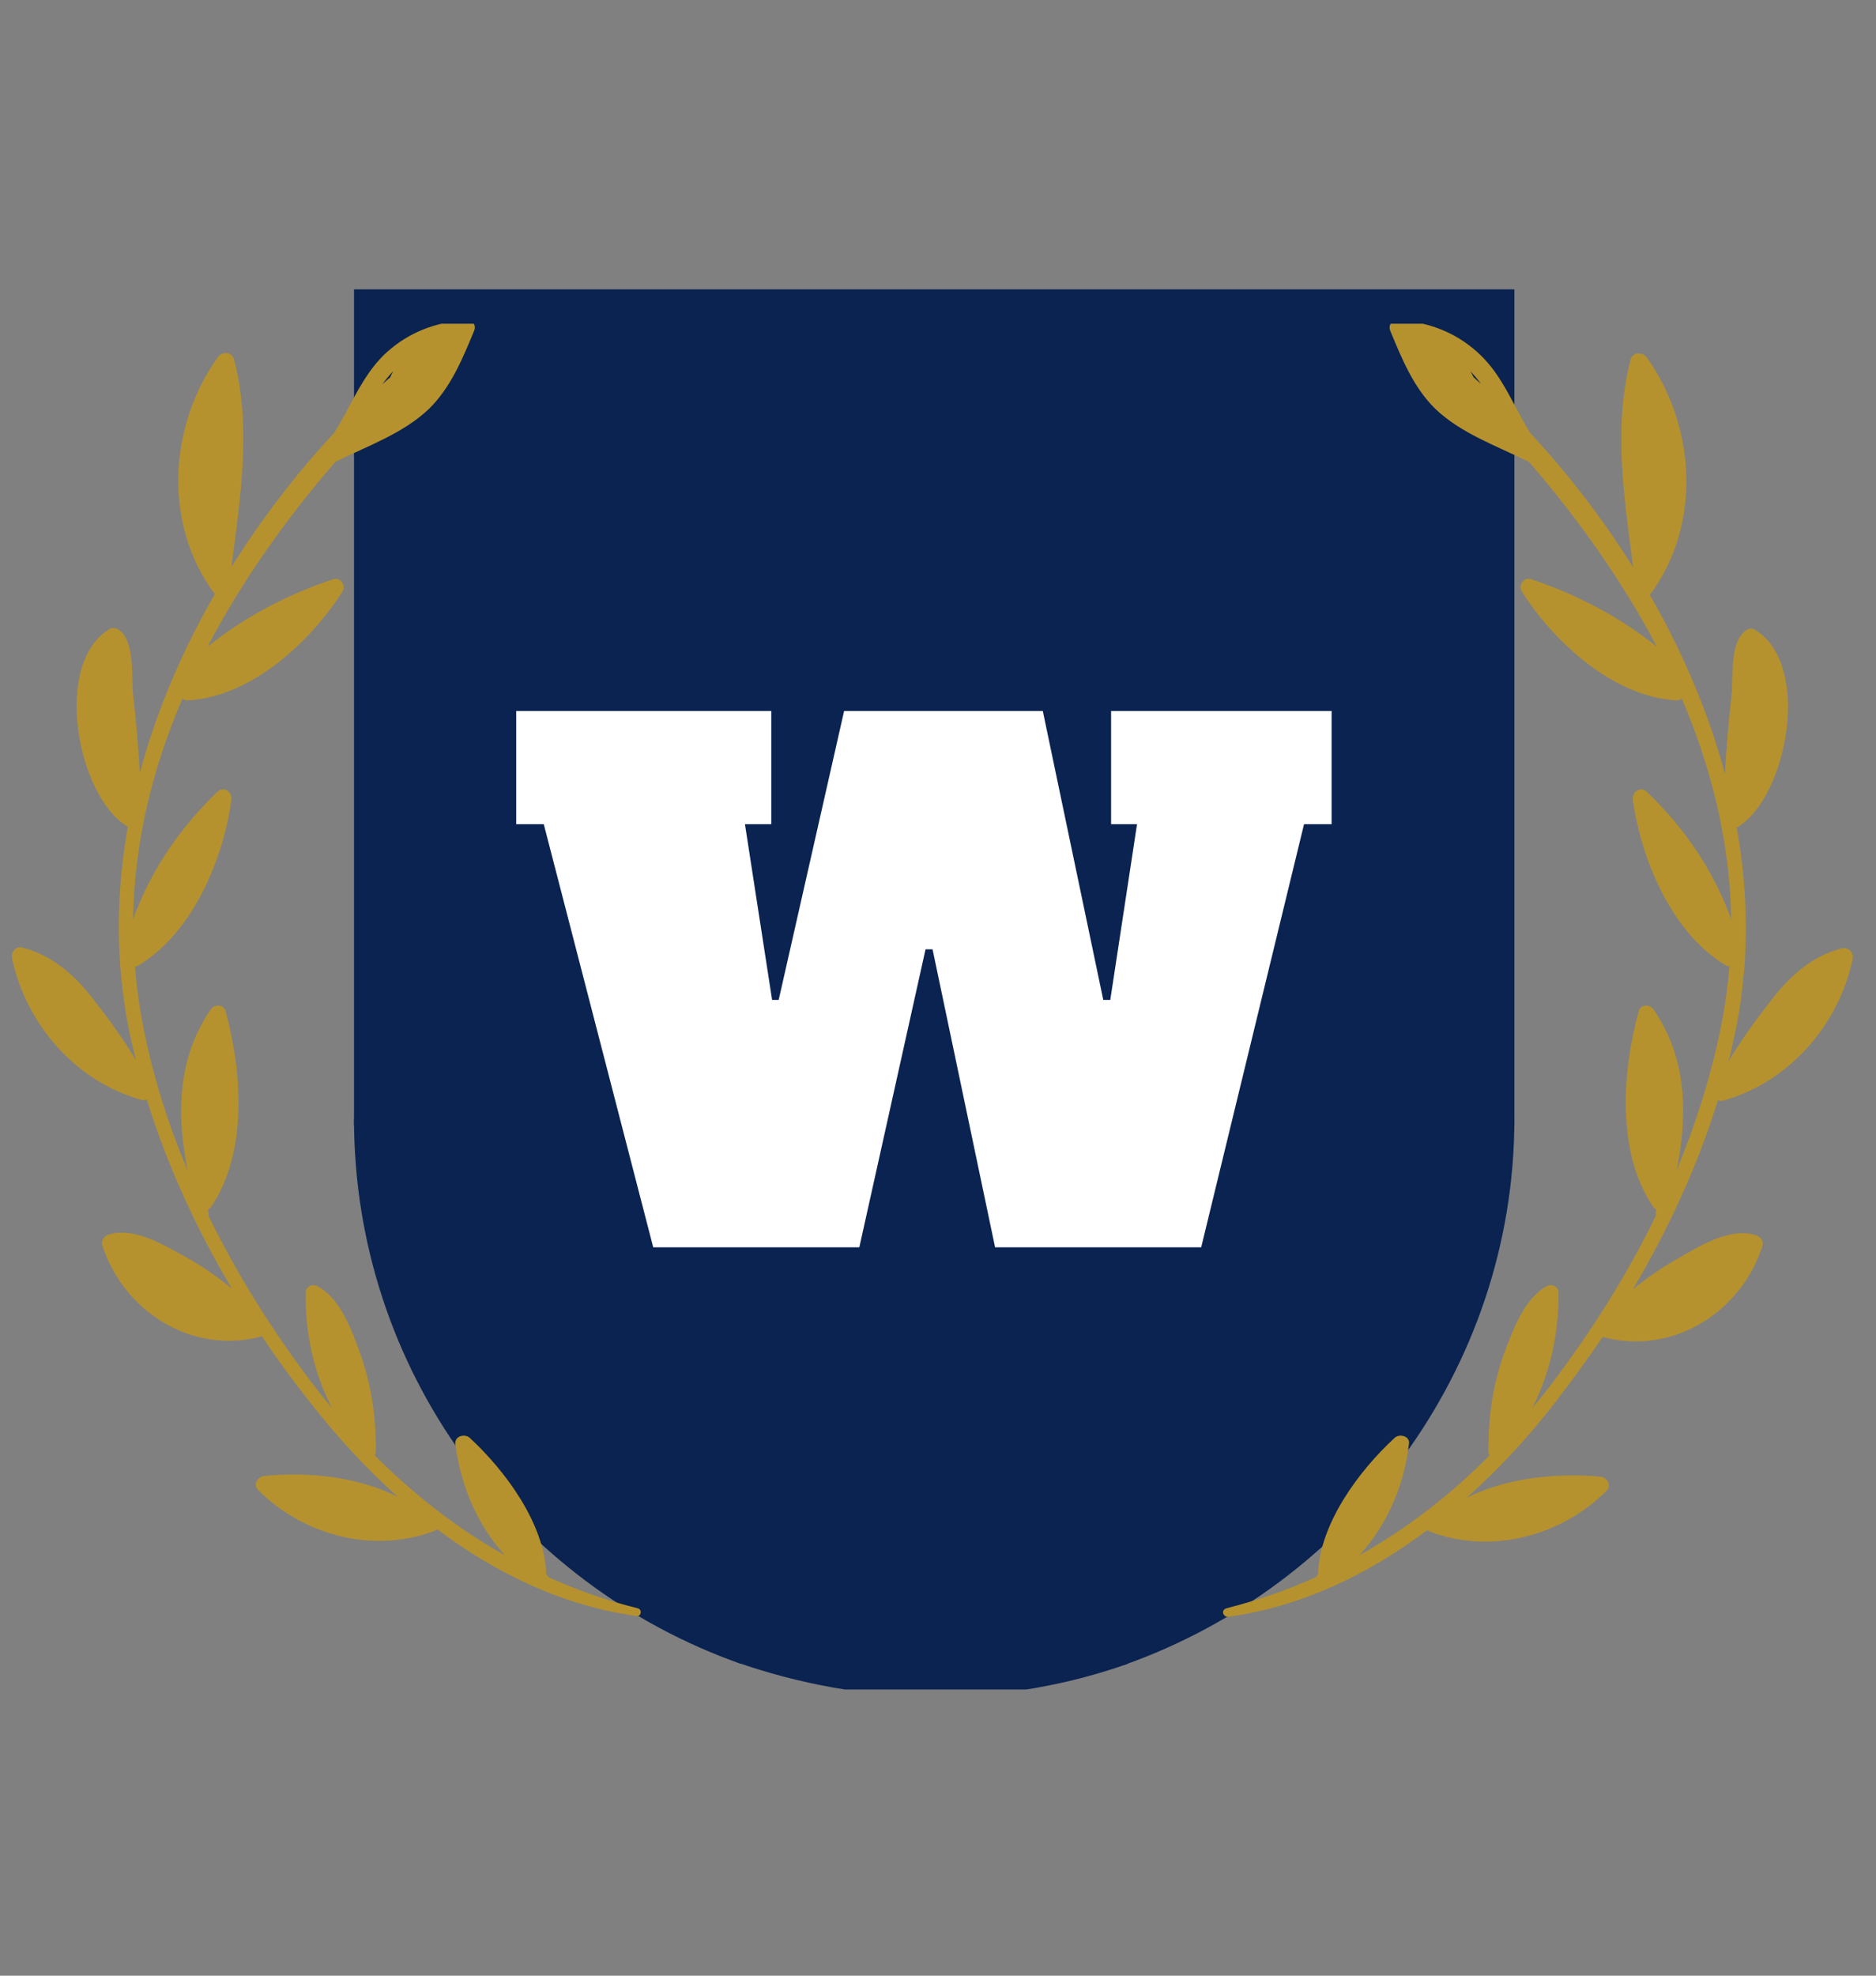 <?xml version="1.0" encoding="UTF-8"?>
<svg xmlns="http://www.w3.org/2000/svg" xmlns:xlink="http://www.w3.org/1999/xlink" width="71.25pt" height="75pt" viewBox="0 0 71.25 75" version="1.2">
<rect x="0" y="0" width="71.25" height="75" fill="#808080" stroke="none"/>
<defs>
<g>
<symbol overflow="visible" id="glyph0-0">
<path style="stroke:none;" d="M 2.359 0 L 2.359 -20.359 L 16.75 -20.359 L 16.75 0 Z M 5.312 -2.719 L 13.797 -2.719 L 13.797 -17.641 L 5.312 -17.641 Z M 5.312 -2.719 "/>
</symbol>
<symbol overflow="visible" id="glyph0-1">
<path style="stroke:none;" d="M 22.906 -20.359 L 31.281 -20.359 L 31.281 -16.062 L 30.234 -16.062 L 26.328 0 L 18.5 0 L 16.125 -11.312 L 15.859 -11.312 L 13.344 0 L 5.516 0 L 1.359 -16.062 L 0.312 -16.062 L 0.312 -20.359 L 10 -20.359 L 10 -16.062 L 9 -16.062 L 10.031 -9.391 L 10.281 -9.391 L 12.766 -20.359 L 20.312 -20.359 L 22.609 -9.391 L 22.875 -9.391 L 23.891 -16.062 L 22.906 -16.062 Z M 22.906 -20.359 "/>
</symbol>
</g>
<clipPath id="clip1">
  <path d="M 13.441 16 L 57.52 16 L 57.52 43 L 13.441 43 Z M 13.441 16 "/>
</clipPath>
<clipPath id="clip2">
  <path d="M 13.441 42 L 29 42 L 29 64 L 13.441 64 Z M 13.441 42 "/>
</clipPath>
<clipPath id="clip3">
  <path d="M 27 42 L 43 42 L 43 64.137 L 27 64.137 Z M 27 42 "/>
</clipPath>
<clipPath id="clip4">
  <path d="M 42 42 L 57.52 42 L 57.52 64 L 42 64 Z M 42 42 "/>
</clipPath>
<clipPath id="clip5">
  <path d="M 13.441 10.984 L 57.52 10.984 L 57.52 18 L 13.441 18 Z M 13.441 10.984 "/>
</clipPath>
<clipPath id="clip6">
  <path d="M 0.387 12.289 L 25 12.289 L 25 61.375 L 0.387 61.375 Z M 0.387 12.289 "/>
</clipPath>
<clipPath id="clip7">
  <path d="M 46 12.289 L 70.391 12.289 L 70.391 61.375 L 46 61.375 Z M 46 12.289 "/>
</clipPath>
</defs>
<g id="surface1">
<g clip-path="url(#clip1)" clip-rule="nonzero">
<path style=" stroke:none;fill-rule:nonzero;fill:rgb(3.92%,13.73%,31.76%);fill-opacity:1;" d="M 13.445 16.852 L 57.516 16.852 L 57.516 42.727 L 13.445 42.727 Z M 13.445 16.852 "/>
</g>
<g clip-path="url(#clip2)" clip-rule="nonzero">
<path style=" stroke:none;fill-rule:nonzero;fill:rgb(3.92%,13.73%,31.76%);fill-opacity:1;" d="M 28.141 63.164 L 28.141 42.469 L 13.445 42.469 C 13.445 52.027 19.582 60.152 28.141 63.164 Z M 28.141 63.164 "/>
</g>
<g clip-path="url(#clip3)" clip-rule="nonzero">
<path style=" stroke:none;fill-rule:nonzero;fill:rgb(3.92%,13.73%,31.76%);fill-opacity:1;" d="M 42.824 42.469 L 27.98 42.469 L 27.98 63.102 C 30.281 63.91 32.906 64.41 35.48 64.41 C 38.055 64.41 40.531 63.973 42.824 63.164 Z M 42.824 42.469 "/>
</g>
<g clip-path="url(#clip4)" clip-rule="nonzero">
<path style=" stroke:none;fill-rule:nonzero;fill:rgb(3.92%,13.73%,31.76%);fill-opacity:1;" d="M 57.516 42.469 L 42.664 42.469 L 42.664 63.215 C 51.223 60.207 57.516 52.027 57.516 42.469 Z M 57.516 42.469 "/>
</g>
<g clip-path="url(#clip5)" clip-rule="nonzero">
<path style=" stroke:none;fill-rule:nonzero;fill:rgb(3.92%,13.73%,31.76%);fill-opacity:1;" d="M 13.445 10.832 L 57.516 10.832 L 57.516 17.074 L 13.445 17.074 Z M 13.445 10.832 "/>
</g>
<g clip-path="url(#clip6)" clip-rule="nonzero">
<path style=" stroke:none;fill-rule:nonzero;fill:rgb(71.37%,57.249%,18.039%);fill-opacity:1;" d="M 24.215 61.051 C 23.027 60.758 21.895 60.355 20.816 59.867 C 20.805 59.84 20.789 59.812 20.762 59.781 L 20.746 59.77 C 20.691 57.844 19.195 55.836 17.84 54.582 C 17.656 54.414 17.266 54.512 17.293 54.805 C 17.488 56.367 18.117 57.887 19.18 59.043 C 17.363 58.027 15.727 56.742 14.23 55.25 C 14.258 55.207 14.273 55.152 14.273 55.098 C 14.285 53.801 14.105 52.543 13.656 51.316 C 13.336 50.438 12.914 49.281 12.047 48.82 C 11.852 48.723 11.613 48.848 11.613 49.07 C 11.586 50.59 11.91 52.113 12.609 53.449 C 12.355 53.156 12.117 52.852 11.883 52.543 C 10.371 50.562 9.016 48.402 7.91 46.141 C 7.922 46.113 7.938 46.07 7.922 46.031 C 7.91 45.988 7.91 45.945 7.895 45.906 C 7.938 45.891 7.992 45.863 8.02 45.809 C 9.418 43.742 9.195 40.676 8.566 38.387 C 8.496 38.121 8.148 38.109 8.008 38.316 C 6.719 40.188 6.707 42.336 7.125 44.426 C 6.387 42.684 5.812 40.871 5.449 39.016 C 5.293 38.234 5.184 37.453 5.125 36.684 C 5.168 36.684 5.223 36.672 5.266 36.645 C 7.32 35.402 8.469 32.641 8.789 30.367 C 8.832 30.074 8.512 29.824 8.258 30.059 C 6.832 31.426 5.715 33.059 5.055 34.898 C 5.098 31.984 5.785 29.18 6.93 26.516 C 6.973 26.559 7.043 26.586 7.113 26.586 C 9.516 26.477 11.797 24.367 13.012 22.445 C 13.152 22.223 12.914 21.898 12.664 21.984 C 10.914 22.57 9.309 23.406 7.883 24.551 C 9.195 22.039 10.875 19.684 12.746 17.52 L 12.762 17.52 C 13.949 16.934 15.336 16.445 16.301 15.512 C 17.125 14.703 17.574 13.602 18.008 12.555 C 18.145 12.219 17.727 12.039 17.477 12.191 C 17.445 12.18 17.434 12.18 17.391 12.18 C 16.312 12.305 15.363 12.723 14.578 13.477 C 13.727 14.312 13.32 15.441 12.691 16.434 C 11.25 17.98 9.938 19.695 8.789 21.523 C 9.125 18.941 9.559 16.18 8.887 13.645 C 8.805 13.336 8.426 13.336 8.273 13.559 C 6.398 16.18 6.188 19.918 8.16 22.555 C 6.918 24.703 5.938 27.004 5.309 29.348 C 5.254 28.344 5.168 27.355 5.055 26.363 C 4.988 25.707 5.125 24.398 4.555 23.938 C 4.441 23.84 4.289 23.812 4.16 23.879 C 1.992 25.191 2.93 30.184 4.805 31.355 C 4.82 31.371 4.832 31.371 4.859 31.371 C 4.539 33.184 4.426 35.012 4.582 36.852 L 4.582 36.867 C 4.582 36.895 4.582 36.922 4.594 36.949 C 4.652 37.605 4.734 38.246 4.859 38.902 C 4.945 39.363 5.055 39.809 5.168 40.254 C 4.664 39.406 4.035 38.555 3.449 37.816 C 2.762 36.949 1.953 36.266 0.859 35.973 C 0.609 35.902 0.414 36.129 0.457 36.379 C 0.988 38.891 2.891 41.078 5.406 41.762 C 5.477 41.777 5.531 41.762 5.574 41.734 C 6.344 44.23 7.461 46.656 8.805 48.918 C 8.258 48.473 7.688 48.066 7.07 47.73 C 6.246 47.273 5.086 46.559 4.121 46.867 C 3.953 46.922 3.824 47.105 3.883 47.273 C 4.707 49.809 7.309 51.441 9.938 50.73 L 9.949 50.73 C 10.523 51.594 11.141 52.434 11.77 53.227 C 12.762 54.496 13.879 55.723 15.109 56.824 C 13.574 56.047 11.645 55.863 10.035 56.031 C 9.77 56.059 9.602 56.367 9.812 56.574 C 11.559 58.305 14.215 59.004 16.551 58.094 C 16.578 58.082 16.594 58.066 16.609 58.055 C 18.832 59.727 21.363 60.953 24.16 61.344 C 24.328 61.402 24.426 61.109 24.215 61.051 Z M 14.93 14.09 C 14.887 14.172 14.859 14.242 14.816 14.328 C 14.719 14.41 14.621 14.492 14.523 14.59 C 14.648 14.41 14.789 14.242 14.93 14.09 Z M 14.93 14.09 "/>
</g>
<g clip-path="url(#clip7)" clip-rule="nonzero">
<path style=" stroke:none;fill-rule:nonzero;fill:rgb(71.37%,57.249%,18.039%);fill-opacity:1;" d="M 46.66 61.375 C 49.457 60.984 51.988 59.754 54.211 58.082 C 54.227 58.094 54.254 58.109 54.266 58.125 C 56.602 59.031 59.262 58.332 61.008 56.602 C 61.219 56.395 61.051 56.086 60.785 56.059 C 59.191 55.906 57.246 56.086 55.707 56.855 C 56.938 55.754 58.059 54.539 59.051 53.254 C 59.68 52.445 60.281 51.609 60.867 50.758 L 60.883 50.758 C 63.512 51.457 66.113 49.84 66.938 47.301 C 66.992 47.117 66.867 46.949 66.699 46.895 C 65.734 46.574 64.574 47.285 63.75 47.762 C 63.133 48.109 62.559 48.5 62.016 48.945 C 63.359 46.672 64.477 44.258 65.246 41.762 C 65.289 41.789 65.344 41.805 65.414 41.789 C 67.93 41.105 69.832 38.918 70.363 36.406 C 70.418 36.168 70.211 35.945 69.957 36 C 68.867 36.281 68.07 36.965 67.371 37.844 C 66.785 38.582 66.156 39.434 65.652 40.285 C 65.762 39.836 65.859 39.379 65.957 38.93 C 66.086 38.273 66.168 37.633 66.223 36.977 C 66.238 36.949 66.238 36.922 66.238 36.895 L 66.238 36.879 C 66.391 35.055 66.281 33.211 65.957 31.398 C 65.973 31.398 65.988 31.387 66.016 31.387 C 67.887 30.215 68.824 25.219 66.656 23.91 C 66.531 23.824 66.379 23.867 66.266 23.965 C 65.691 24.438 65.832 25.734 65.762 26.391 C 65.652 27.383 65.566 28.387 65.512 29.375 C 64.883 27.02 63.891 24.73 62.66 22.582 C 64.629 19.949 64.422 16.211 62.547 13.574 C 62.391 13.352 62 13.352 61.93 13.656 C 61.262 16.195 61.691 18.957 62.027 21.539 C 60.883 19.711 59.566 17.996 58.113 16.434 C 57.496 15.441 57.094 14.312 56.227 13.477 C 55.441 12.723 54.492 12.305 53.414 12.18 C 53.387 12.18 53.359 12.18 53.332 12.191 C 53.078 12.039 52.672 12.219 52.801 12.555 C 53.234 13.602 53.68 14.703 54.504 15.512 C 55.469 16.445 56.855 16.934 58.043 17.52 L 58.059 17.52 C 59.93 19.684 61.609 22.039 62.926 24.551 C 61.496 23.406 59.891 22.57 58.141 21.984 C 57.875 21.898 57.652 22.223 57.793 22.445 C 58.996 24.355 61.289 26.477 63.691 26.586 C 63.762 26.586 63.82 26.559 63.875 26.516 C 65.008 29.18 65.707 31.984 65.75 34.898 C 65.09 33.059 63.973 31.426 62.547 30.059 C 62.293 29.824 61.973 30.074 62.016 30.367 C 62.336 32.641 63.484 35.402 65.539 36.645 C 65.594 36.672 65.637 36.684 65.68 36.684 C 65.621 37.453 65.512 38.234 65.355 39.016 C 64.98 40.855 64.406 42.668 63.68 44.426 C 64.098 42.32 64.086 40.188 62.797 38.316 C 62.66 38.109 62.309 38.121 62.238 38.387 C 61.609 40.676 61.387 43.758 62.785 45.809 C 62.824 45.863 62.867 45.891 62.91 45.906 C 62.895 45.945 62.895 45.988 62.883 46.031 C 62.867 46.07 62.883 46.113 62.895 46.141 C 61.793 48.414 60.422 50.562 58.926 52.543 C 58.688 52.852 58.449 53.156 58.195 53.449 C 58.883 52.113 59.203 50.59 59.191 49.07 C 59.191 48.848 58.953 48.723 58.758 48.82 C 57.902 49.281 57.484 50.438 57.148 51.316 C 56.699 52.531 56.52 53.801 56.531 55.098 C 56.531 55.152 56.547 55.207 56.574 55.25 C 55.094 56.742 53.441 58.027 51.625 59.043 C 52.688 57.887 53.332 56.367 53.512 54.805 C 53.555 54.512 53.148 54.414 52.969 54.582 C 51.609 55.836 50.113 57.844 50.059 59.77 L 50.043 59.781 C 50.016 59.812 50.004 59.84 49.988 59.867 C 48.91 60.355 47.777 60.746 46.59 61.051 C 46.352 61.109 46.449 61.402 46.66 61.375 Z M 56.254 14.578 C 56.156 14.492 56.059 14.41 55.961 14.312 C 55.918 14.23 55.891 14.16 55.848 14.09 C 55.988 14.242 56.129 14.41 56.254 14.578 Z M 56.254 14.578 "/>
</g>
<g style="fill:rgb(100%,100%,100%);fill-opacity:1;">
  <use xlink:href="#glyph0-1" x="19.293" y="47.349"/>
</g>
</g>
</svg>
